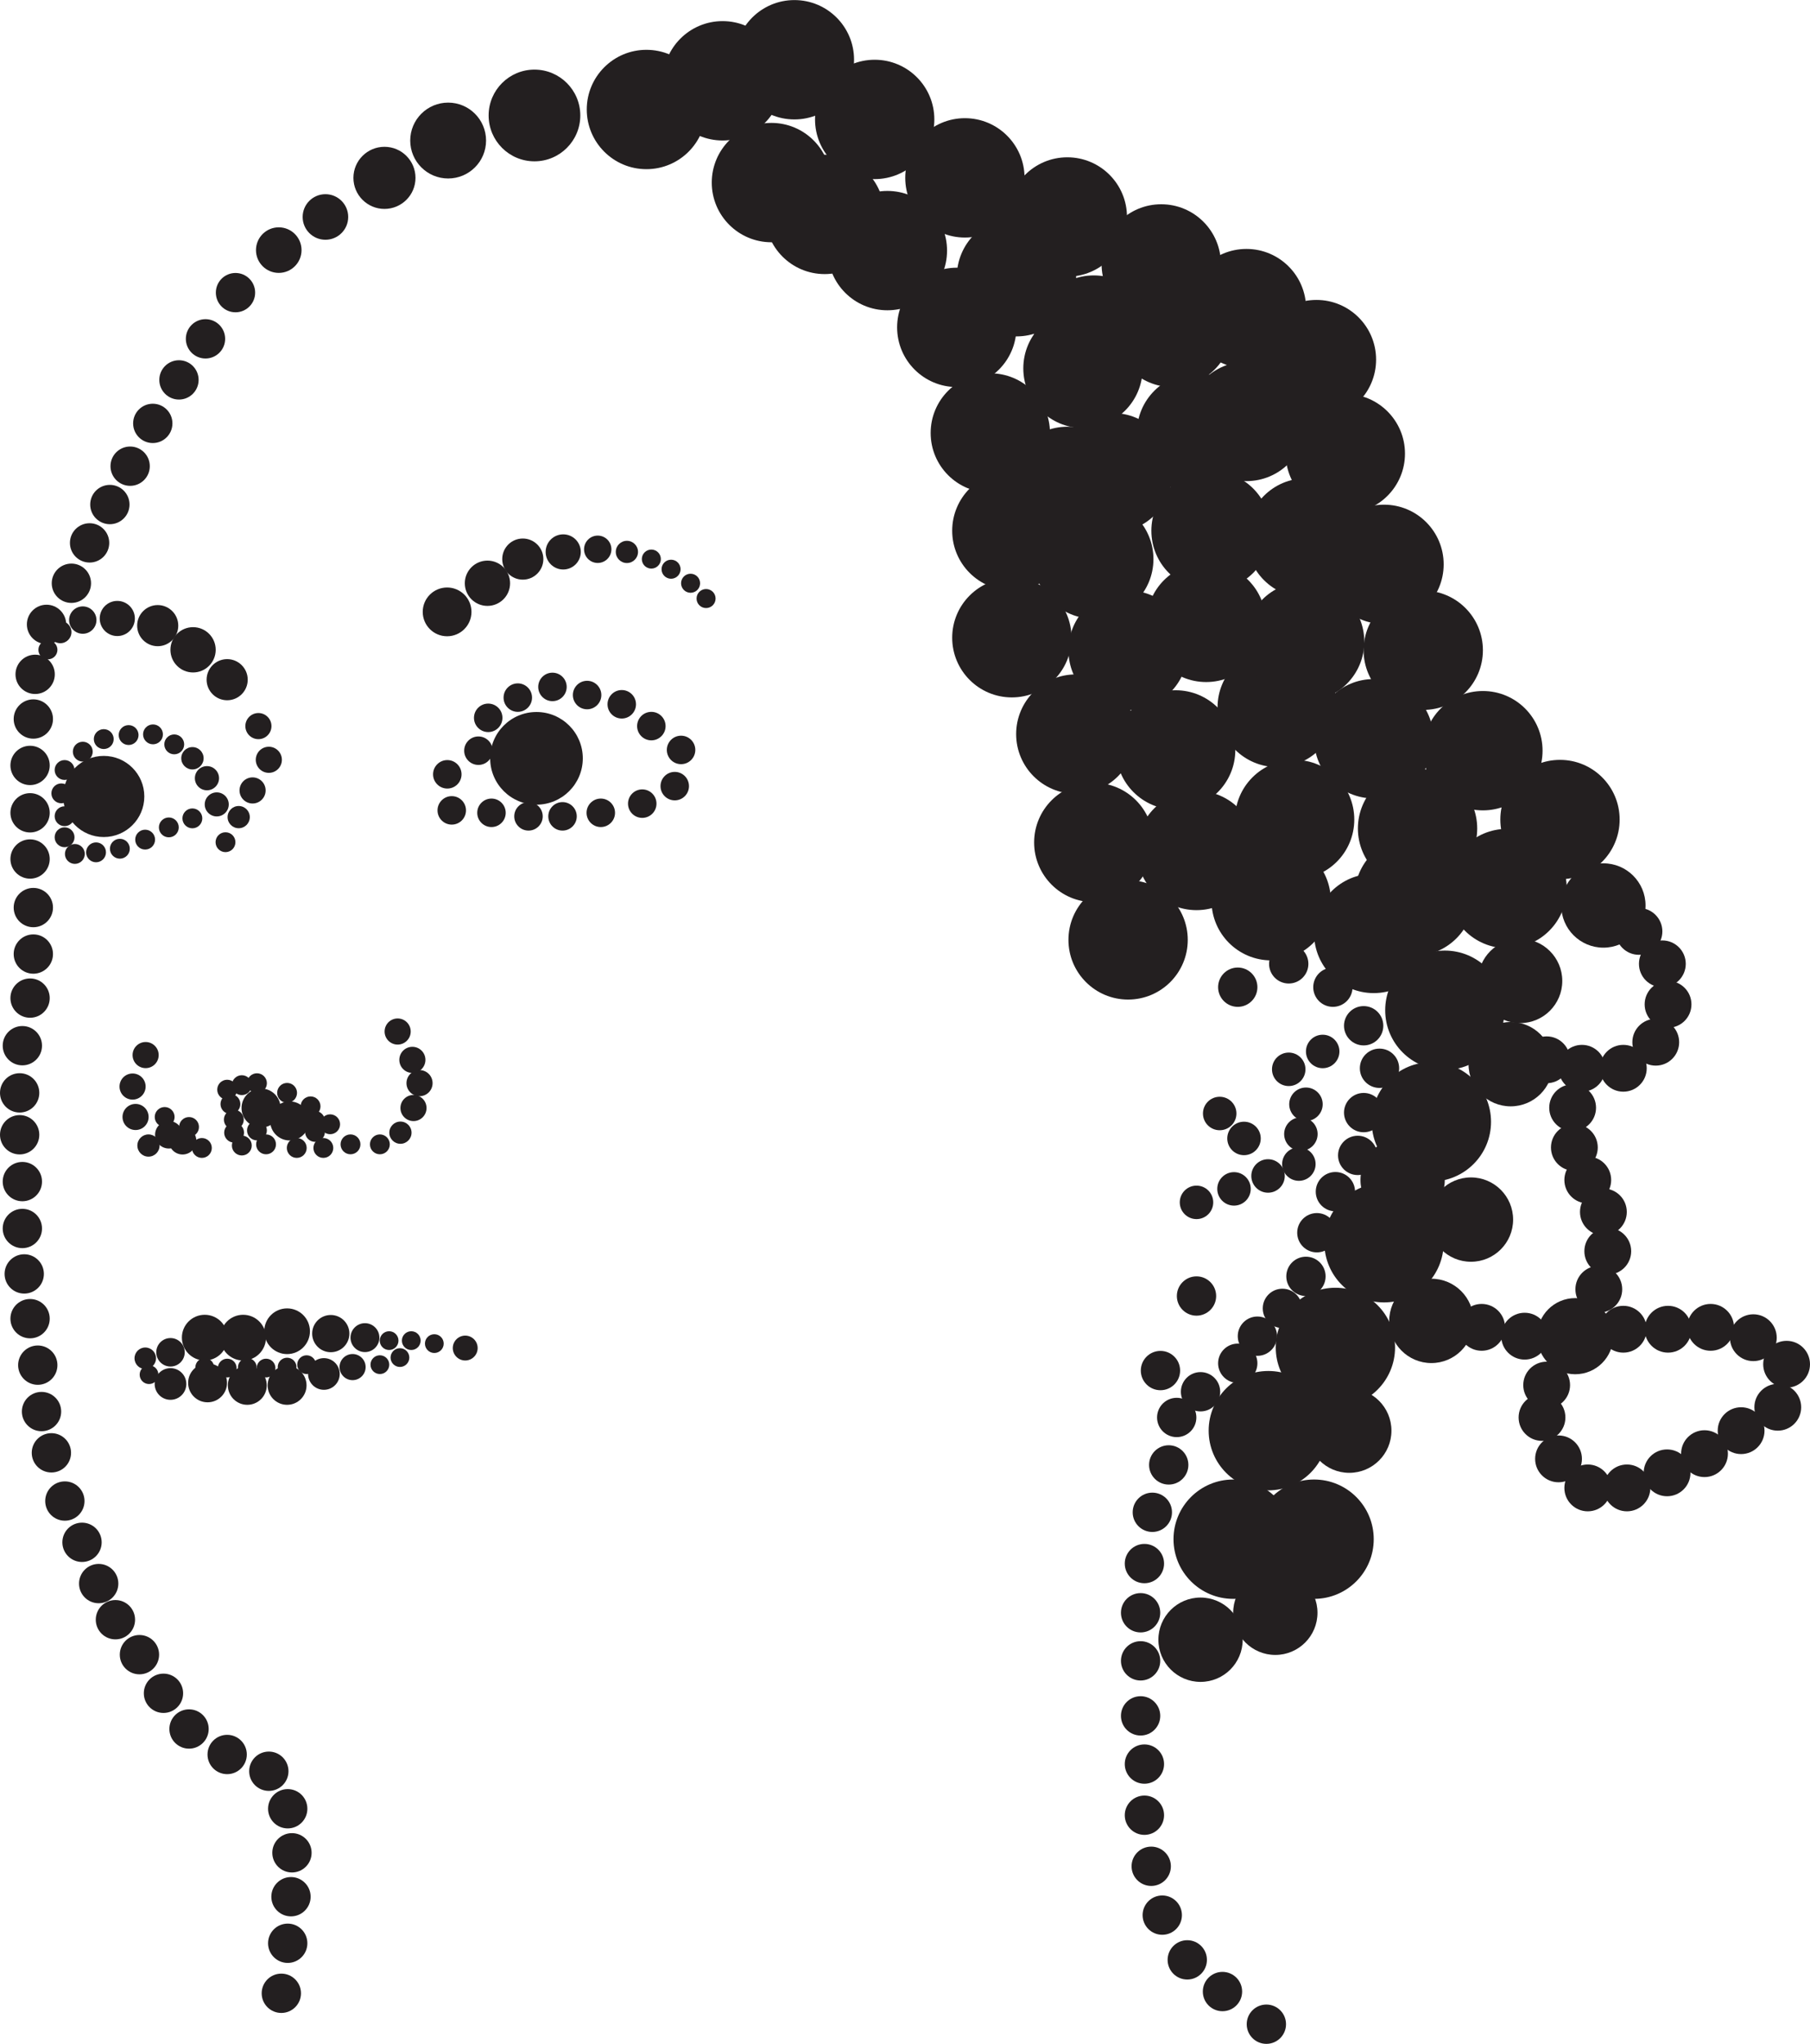 <?xml version="1.0" encoding="UTF-8"?>
<svg id="Layer_2" data-name="Layer 2" xmlns="http://www.w3.org/2000/svg" viewBox="0 0 260.63 294.18">
  <defs>
    <style>
      .cls-1 {
        fill: #231f20;
      }
    </style>
  </defs>
  <g id="Layer_2-2" data-name="Layer 2">
    <g>
      <circle class="cls-1" cx="38.71" cy="109.36" r="1.88"/>
      <circle class="cls-1" cx="36.37" cy="113.77" r="1.88"/>
      <circle class="cls-1" cx="34.37" cy="117.61" r="1.6"/>
      <circle class="cls-1" cx="32.47" cy="121.22" r="1.43"/>
      <circle class="cls-1" cx="20.97" cy="151.86" r="1.88"/>
      <circle class="cls-1" cx="19.09" cy="156.39" r="1.88"/>
      <circle class="cls-1" cx="37.21" cy="104.51" r="1.88"/>
      <circle class="cls-1" cx="19.52" cy="160.77" r="1.88"/>
      <circle class="cls-1" cx="21.38" cy="164.88" r="1.6"/>
      <circle class="cls-1" cx="29.07" cy="165.23" r="1.43"/>
      <circle class="cls-1" cx="27.22" cy="162.21" r="1.43"/>
      <circle class="cls-1" cx="23.71" cy="160.77" r="1.43"/>
      <circle class="cls-1" cx="32.71" cy="156.84" r="1.43"/>
      <circle class="cls-1" cx="33.67" cy="161.15" r="1.43"/>
      <circle class="cls-1" cx="37" cy="155.91" r="1.43"/>
      <circle class="cls-1" cx="41.34" cy="157.3" r="1.43"/>
      <circle class="cls-1" cx="34.82" cy="164.88" r="1.43"/>
      <circle class="cls-1" cx="44.72" cy="159.24" r="1.43"/>
      <circle class="cls-1" cx="47.54" cy="161.82" r="1.43"/>
      <circle class="cls-1" cx="50.47" cy="164.71" r="1.43"/>
      <circle class="cls-1" cx="38.31" cy="164.71" r="1.43"/>
      <circle class="cls-1" cx="46.56" cy="165.23" r="1.43"/>
      <circle class="cls-1" cx="54.7" cy="164.71" r="1.43"/>
      <circle class="cls-1" cx="27.71" cy="109.14" r="1.61"/>
      <circle class="cls-1" cx="29.8" cy="112.01" r="1.74"/>
      <circle class="cls-1" cx="31.21" cy="115.78" r="1.73"/>
      <circle class="cls-1" cx="27.7" cy="117.79" r="1.43"/>
      <circle class="cls-1" cx="24.31" cy="119.09" r="1.43"/>
      <circle class="cls-1" cx="20.9" cy="120.85" r="1.43"/>
      <circle class="cls-1" cx="17.26" cy="122.16" r="1.43"/>
      <circle class="cls-1" cx="13.83" cy="122.68" r="1.43"/>
      <circle class="cls-1" cx="10.78" cy="122.91" r="1.43"/>
      <circle class="cls-1" cx="25.09" cy="107.14" r="1.43"/>
      <circle class="cls-1" cx="22.03" cy="105.7" r="1.43"/>
      <circle class="cls-1" cx="18.52" cy="105.8" r="1.43"/>
      <circle class="cls-1" cx="14.94" cy="106.38" r="1.43"/>
      <circle class="cls-1" cx="11.92" cy="108.19" r="1.43"/>
      <circle class="cls-1" cx="9.3" cy="110.83" r="1.43"/>
      <circle class="cls-1" cx="8.83" cy="114.19" r="1.43"/>
      <circle class="cls-1" cx="9.3" cy="117.48" r="1.43"/>
      <circle class="cls-1" cx="9.3" cy="120.51" r="1.43"/>
      <circle class="cls-1" cx="14.94" cy="114.64" r="5.84"/>
      <circle class="cls-1" cx="74.56" cy="100.41" r="2.05"/>
      <circle class="cls-1" cx="79.55" cy="98.87" r="2.05"/>
      <circle class="cls-1" cx="84.54" cy="100.04" r="2.05"/>
      <circle class="cls-1" cx="89.53" cy="101.37" r="2.05"/>
      <circle class="cls-1" cx="93.79" cy="104.51" r="2.05"/>
      <circle class="cls-1" cx="98.07" cy="107.94" r="2.05"/>
      <circle class="cls-1" cx="97.16" cy="113.15" r="2.05"/>
      <circle class="cls-1" cx="92.48" cy="115.67" r="2.05"/>
      <circle class="cls-1" cx="86.51" cy="116.99" r="2.05"/>
      <circle class="cls-1" cx="81" cy="117.5" r="2.05"/>
      <circle class="cls-1" cx="76.1" cy="117.5" r="2.05"/>
      <circle class="cls-1" cx="70.77" cy="116.99" r="2.05"/>
      <circle class="cls-1" cx="70.3" cy="103.32" r="2.05"/>
      <circle class="cls-1" cx="68.89" cy="108.05" r="2.05"/>
      <circle class="cls-1" cx="64.41" cy="111.45" r="2.05"/>
      <circle class="cls-1" cx="65.05" cy="116.64" r="2.05"/>
      <circle class="cls-1" cx="77.25" cy="109.15" r="6.67"/>
      <circle class="cls-1" cx="42.73" cy="165.23" r="1.43"/>
      <circle class="cls-1" cx="32.71" cy="97.83" r="2.96"/>
      <circle class="cls-1" cx="27.8" cy="93.53" r="3.26"/>
      <circle class="cls-1" cx="22.71" cy="90.05" r="2.96"/>
      <circle class="cls-1" cx="16.89" cy="89.02" r="2.53"/>
      <circle class="cls-1" cx="11.92" cy="89.25" r="1.97"/>
      <circle class="cls-1" cx="8.69" cy="90.98" r="1.6"/>
      <circle class="cls-1" cx="6.9" cy="93.53" r="1.37"/>
      <circle class="cls-1" cx="64.38" cy="88.07" r="3.51"/>
      <circle class="cls-1" cx="70.19" cy="83.95" r="3.26"/>
      <circle class="cls-1" cx="75.28" cy="80.47" r="2.96"/>
      <circle class="cls-1" cx="81.1" cy="79.44" r="2.53"/>
      <circle class="cls-1" cx="86.07" cy="79.06" r="1.97"/>
      <circle class="cls-1" cx="90.27" cy="79.44" r="1.6"/>
      <circle class="cls-1" cx="93.79" cy="80.47" r="1.37"/>
      <circle class="cls-1" cx="96.63" cy="81.93" r="1.37"/>
      <circle class="cls-1" cx="99.44" cy="83.95" r="1.37"/>
      <circle class="cls-1" cx="101.67" cy="86.15" r="1.37"/>
      <circle class="cls-1" cx="24.55" cy="194.64" r="2.05"/>
      <circle class="cls-1" cx="20.92" cy="195.5" r="1.55"/>
      <circle class="cls-1" cx="29.48" cy="192.53" r="3.29"/>
      <circle class="cls-1" cx="41.34" cy="191.61" r="3.29"/>
      <circle class="cls-1" cx="35.01" cy="192.53" r="3.29"/>
      <circle class="cls-1" cx="47.63" cy="191.95" r="2.68"/>
      <circle class="cls-1" cx="52.55" cy="192.53" r="2.08"/>
      <circle class="cls-1" cx="56.03" cy="192.96" r="1.35"/>
      <circle class="cls-1" cx="59.22" cy="192.96" r="1.35"/>
      <circle class="cls-1" cx="62.54" cy="193.39" r="1.35"/>
      <circle class="cls-1" cx="29.89" cy="199.04" r="2.8"/>
      <circle class="cls-1" cx="35.61" cy="199.4" r="2.8"/>
      <circle class="cls-1" cx="41.34" cy="199.4" r="2.8"/>
      <circle class="cls-1" cx="24.55" cy="199.2" r="2.28"/>
      <circle class="cls-1" cx="46.64" cy="197.76" r="2.28"/>
      <circle class="cls-1" cx="50.77" cy="196.77" r="1.88"/>
      <circle class="cls-1" cx="54.7" cy="196.42" r="1.35"/>
      <circle class="cls-1" cx="66.99" cy="194.03" r="1.79"/>
      <circle class="cls-1" cx="38.71" cy="254.94" r="2.83"/>
      <circle class="cls-1" cx="32.71" cy="252.53" r="2.83"/>
      <circle class="cls-1" cx="27.22" cy="248.86" r="2.83"/>
      <circle class="cls-1" cx="23.54" cy="243.72" r="2.83"/>
      <circle class="cls-1" cx="20.08" cy="238.16" r="2.83"/>
      <circle class="cls-1" cx="16.62" cy="233.13" r="2.83"/>
      <circle class="cls-1" cx="14.21" cy="227.93" r="2.83"/>
      <circle class="cls-1" cx="11.81" cy="221.99" r="2.83"/>
      <circle class="cls-1" cx="9.34" cy="216.05" r="2.83"/>
      <circle class="cls-1" cx="7.4" cy="209.11" r="2.83"/>
      <circle class="cls-1" cx="5.98" cy="203.17" r="2.83"/>
      <circle class="cls-1" cx="5.44" cy="196.49" r="2.83"/>
      <circle class="cls-1" cx="4.33" cy="189.8" r="2.83"/>
      <circle class="cls-1" cx="3.49" cy="183.36" r="2.83"/>
      <circle class="cls-1" cx="3.22" cy="176.82" r="2.83"/>
      <circle class="cls-1" cx="3.22" cy="170.07" r="2.83"/>
      <circle class="cls-1" cx="2.83" cy="163.33" r="2.83"/>
      <circle class="cls-1" cx="2.83" cy="157.3" r="2.83"/>
      <circle class="cls-1" cx="3.22" cy="150.51" r="2.83"/>
      <circle class="cls-1" cx="4.33" cy="143.66" r="2.83"/>
      <circle class="cls-1" cx="4.8" cy="137.32" r="2.83"/>
      <circle class="cls-1" cx="4.8" cy="130.63" r="2.83"/>
      <circle class="cls-1" cx="4.33" cy="123.64" r="2.83"/>
      <circle class="cls-1" cx="4.33" cy="116.99" r="2.83"/>
      <circle class="cls-1" cx="4.33" cy="110.17" r="2.83"/>
      <circle class="cls-1" cx="4.8" cy="103.49" r="2.83"/>
      <circle class="cls-1" cx="5.06" cy="97.06" r="2.83"/>
      <circle class="cls-1" cx="6.7" cy="89.87" r="2.83"/>
      <circle class="cls-1" cx="10.28" cy="83.95" r="2.83"/>
      <circle class="cls-1" cx="12.9" cy="78.14" r="2.83"/>
      <circle class="cls-1" cx="15.82" cy="72.62" r="2.83"/>
      <circle class="cls-1" cx="18.74" cy="67.1" r="2.83"/>
      <circle class="cls-1" cx="22" cy="60.94" r="2.83"/>
      <circle class="cls-1" cx="25.77" cy="54.68" r="2.83"/>
      <circle class="cls-1" cx="29.59" cy="48.77" r="2.83"/>
      <circle class="cls-1" cx="41.43" cy="260.34" r="2.83"/>
      <circle class="cls-1" cx="42.04" cy="266.68" r="2.83"/>
      <circle class="cls-1" cx="41.9" cy="273" r="2.83"/>
      <circle class="cls-1" cx="41.43" cy="279.7" r="2.83"/>
      <circle class="cls-1" cx="40.51" cy="286.9" r="2.83"/>
      <circle class="cls-1" cx="169.44" cy="204.02" r="2.83"/>
      <circle class="cls-1" cx="168.29" cy="210.85" r="2.83"/>
      <circle class="cls-1" cx="165.93" cy="217.67" r="2.83"/>
      <circle class="cls-1" cx="164.79" cy="225.05" r="2.83"/>
      <circle class="cls-1" cx="164.24" cy="232.13" r="2.83"/>
      <circle class="cls-1" cx="164.24" cy="239.05" r="2.83"/>
      <circle class="cls-1" cx="164.24" cy="246.97" r="2.83"/>
      <circle class="cls-1" cx="164.79" cy="253.91" r="2.83"/>
      <circle class="cls-1" cx="164.79" cy="261.27" r="2.83"/>
      <circle class="cls-1" cx="165.77" cy="268.62" r="2.83"/>
      <circle class="cls-1" cx="167.36" cy="275.65" r="2.83"/>
      <circle class="cls-1" cx="170.96" cy="282.09" r="2.83"/>
      <circle class="cls-1" cx="176.03" cy="286.65" r="2.83"/>
      <circle class="cls-1" cx="182.35" cy="291.35" r="2.83"/>
      <circle class="cls-1" cx="33.91" cy="42.12" r="2.83"/>
      <circle class="cls-1" cx="40.14" cy="36" r="3.28"/>
      <circle class="cls-1" cx="46.86" cy="31.23" r="3.28"/>
      <circle class="cls-1" cx="55.36" cy="25.6" r="4.47"/>
      <circle class="cls-1" cx="64.53" cy="20.23" r="5.46"/>
      <circle class="cls-1" cx="76.96" cy="16.62" r="6.6"/>
      <circle class="cls-1" cx="93.08" cy="15.76" r="8.59"/>
      <circle class="cls-1" cx="114.39" cy="8.6" r="8.59"/>
      <circle class="cls-1" cx="111.08" cy="26.28" r="8.59"/>
      <circle class="cls-1" cx="125.95" cy="17.19" r="8.59"/>
      <circle class="cls-1" cx="127.78" cy="36.07" r="8.59"/>
      <circle class="cls-1" cx="104.05" cy="11.63" r="8.59"/>
      <circle class="cls-1" cx="138.94" cy="25.6" r="8.59"/>
      <circle class="cls-1" cx="137.77" cy="47.12" r="8.59"/>
      <circle class="cls-1" cx="142.6" cy="62.32" r="8.59"/>
      <circle class="cls-1" cx="153.69" cy="31.23" r="8.59"/>
      <circle class="cls-1" cx="146.37" cy="39.83" r="8.59"/>
      <circle class="cls-1" cx="167.21" cy="37.99" r="8.59"/>
      <circle class="cls-1" cx="155.94" cy="53.02" r="8.59"/>
      <circle class="cls-1" cx="168.82" cy="47.12" r="8.59"/>
      <circle class="cls-1" cx="145.7" cy="76.39" r="8.59"/>
      <circle class="cls-1" cx="145.7" cy="91.79" r="8.59"/>
      <circle class="cls-1" cx="154.91" cy="105.66" r="8.59"/>
      <circle class="cls-1" cx="157.5" cy="121.26" r="8.59"/>
      <circle class="cls-1" cx="162.44" cy="135.28" r="8.59"/>
      <circle class="cls-1" cx="217.01" cy="127.89" r="8.59"/>
      <circle class="cls-1" cx="199.29" cy="178.87" r="8.59"/>
      <circle class="cls-1" cx="206.11" cy="161.47" r="8.59"/>
      <circle class="cls-1" cx="208.05" cy="145.41" r="8.59"/>
      <circle class="cls-1" cx="224.63" cy="117.96" r="8.59"/>
      <circle class="cls-1" cx="172.29" cy="122.41" r="8.59"/>
      <circle class="cls-1" cx="186.42" cy="117.96" r="8.59"/>
      <circle class="cls-1" cx="169.29" cy="107.94" r="8.59"/>
      <circle class="cls-1" cx="162.44" cy="93.59" r="8.59"/>
      <circle class="cls-1" cx="157.5" cy="80.47" r="8.59"/>
      <circle class="cls-1" cx="160.22" cy="68.04" r="8.59"/>
      <circle class="cls-1" cx="179.48" cy="44.42" r="8.59"/>
      <circle class="cls-1" cx="204.12" cy="119.25" r="8.59"/>
      <circle class="cls-1" cx="157.5" cy="48.23" r="8.59"/>
      <circle class="cls-1" cx="153.69" cy="70.01" r="8.59"/>
      <circle class="cls-1" cx="189.56" cy="51.76" r="8.59"/>
      <circle class="cls-1" cx="179.48" cy="60.66" r="8.59"/>
      <circle class="cls-1" cx="193.72" cy="65.29" r="8.59"/>
      <circle class="cls-1" cx="172.29" cy="62.32" r="8.59"/>
      <circle class="cls-1" cx="174.38" cy="76.39" r="8.59"/>
      <circle class="cls-1" cx="188.08" cy="77.43" r="8.59"/>
      <circle class="cls-1" cx="173.68" cy="89.58" r="8.59"/>
      <circle class="cls-1" cx="118.75" cy="30.86" r="8.59"/>
      <circle class="cls-1" cx="183.91" cy="101.82" r="8.59"/>
      <circle class="cls-1" cx="187.86" cy="92.35" r="8.59"/>
      <circle class="cls-1" cx="199.29" cy="81.23" r="8.59"/>
      <circle class="cls-1" cx="204.94" cy="93.59" r="8.59"/>
      <circle class="cls-1" cx="197.81" cy="106.33" r="8.59"/>
      <circle class="cls-1" cx="203.64" cy="128.99" r="8.59"/>
      <circle class="cls-1" cx="213.53" cy="108.05" r="8.59"/>
      <circle class="cls-1" cx="192.29" cy="193.94" r="8.59"/>
      <circle class="cls-1" cx="182.63" cy="205.92" r="8.59"/>
      <circle class="cls-1" cx="177.57" cy="221.54" r="8.59"/>
      <circle class="cls-1" cx="189.22" cy="221.54" r="8.59"/>
      <circle class="cls-1" cx="218.89" cy="141.19" r="6.07"/>
      <circle class="cls-1" cx="230.88" cy="130.33" r="6.07"/>
      <circle class="cls-1" cx="217.53" cy="153.17" r="6.07"/>
      <circle class="cls-1" cx="211.81" cy="175.54" r="6.07"/>
      <circle class="cls-1" cx="206.11" cy="190.12" r="6.07"/>
      <circle class="cls-1" cx="194.29" cy="205.92" r="6.07"/>
      <circle class="cls-1" cx="172.87" cy="236.01" r="6.07"/>
      <circle class="cls-1" cx="183.64" cy="232.13" r="6.07"/>
      <circle class="cls-1" cx="201.97" cy="169.84" r="6.07"/>
      <circle class="cls-1" cx="236" cy="134.06" r="3.37"/>
      <circle class="cls-1" cx="239.37" cy="138.73" r="3.37"/>
      <circle class="cls-1" cx="240.19" cy="144.56" r="3.37"/>
      <circle class="cls-1" cx="238.42" cy="150.01" r="3.37"/>
      <circle class="cls-1" cx="233.75" cy="153.76" r="3.37"/>
      <circle class="cls-1" cx="227.79" cy="153.76" r="3.37"/>
      <circle class="cls-1" cx="222.71" cy="152.54" r="3.37"/>
      <circle class="cls-1" cx="226.82" cy="192.32" r="5.48"/>
      <circle class="cls-1" cx="219.54" cy="192.32" r="3.37"/>
      <circle class="cls-1" cx="213.35" cy="191.05" r="3.37"/>
      <circle class="cls-1" cx="230.22" cy="185.57" r="3.37"/>
      <circle class="cls-1" cx="231.51" cy="180.09" r="3.37"/>
      <circle class="cls-1" cx="230.88" cy="174.44" r="3.37"/>
      <circle class="cls-1" cx="228.63" cy="169.84" r="3.37"/>
      <circle class="cls-1" cx="226.7" cy="165.16" r="3.37"/>
      <circle class="cls-1" cx="226.45" cy="159.44" r="3.37"/>
      <circle class="cls-1" cx="222.71" cy="199.36" r="3.37"/>
      <circle class="cls-1" cx="222.04" cy="204.02" r="3.37"/>
      <circle class="cls-1" cx="224.42" cy="209.98" r="3.37"/>
      <circle class="cls-1" cx="228.63" cy="214.16" r="3.37"/>
      <circle class="cls-1" cx="234.27" cy="214.16" r="3.37"/>
      <circle class="cls-1" cx="240.05" cy="211.99" r="3.37"/>
      <circle class="cls-1" cx="245.44" cy="209.23" r="3.37"/>
      <circle class="cls-1" cx="250.71" cy="205.92" r="3.37"/>
      <circle class="cls-1" cx="255.99" cy="202.55" r="3.37"/>
      <circle class="cls-1" cx="257.26" cy="196.36" r="3.37"/>
      <circle class="cls-1" cx="252.47" cy="192.54" r="3.37"/>
      <circle class="cls-1" cx="246.32" cy="191.05" r="3.37"/>
      <circle class="cls-1" cx="240.19" cy="191.32" r="3.37"/>
      <circle class="cls-1" cx="233.75" cy="191.32" r="3.37"/>
      <circle class="cls-1" cx="172.87" cy="200.32" r="2.83"/>
      <circle class="cls-1" cx="178.23" cy="196.22" r="2.83"/>
      <path class="cls-1" d="M181.06,189.49c1.56,0,2.83,1.27,2.83,2.83s-1.27,2.83-2.83,2.83-2.83-1.27-2.83-2.83,1.27-2.83,2.83-2.83Z"/>
      <circle class="cls-1" cx="184.66" cy="188.32" r="2.83"/>
      <circle class="cls-1" cx="188.05" cy="183.71" r="2.83"/>
      <circle class="cls-1" cx="189.62" cy="177.43" r="2.83"/>
      <circle class="cls-1" cx="192.29" cy="171.52" r="2.83"/>
      <circle class="cls-1" cx="195.5" cy="166.3" r="2.83"/>
      <circle class="cls-1" cx="196.36" cy="160.14" r="2.83"/>
      <circle class="cls-1" cx="198.64" cy="153.76" r="2.83"/>
      <circle class="cls-1" cx="167.1" cy="197.27" r="2.83"/>
      <circle class="cls-1" cx="196.36" cy="147.64" r="2.83"/>
      <circle class="cls-1" cx="191.93" cy="142.09" r="2.83"/>
      <circle class="cls-1" cx="185.57" cy="138.73" r="2.83"/>
      <circle class="cls-1" cx="178.23" cy="142.09" r="2.83"/>
      <circle class="cls-1" cx="183.04" cy="129.64" r="8.59"/>
      <circle class="cls-1" cx="197.81" cy="134.35" r="8.59"/>
      <circle class="cls-1" cx="185.57" cy="153.91" r="2.41"/>
      <circle class="cls-1" cx="188.05" cy="158.94" r="2.41"/>
      <circle class="cls-1" cx="187.32" cy="163.23" r="2.41"/>
      <circle class="cls-1" cx="187.03" cy="167.55" r="2.41"/>
      <circle class="cls-1" cx="182.59" cy="169.26" r="2.41"/>
      <circle class="cls-1" cx="177.69" cy="171.12" r="2.41"/>
      <circle class="cls-1" cx="172.29" cy="173.06" r="2.41"/>
      <circle class="cls-1" cx="190.46" cy="151.34" r="2.41"/>
      <circle class="cls-1" cx="175.63" cy="160.27" r="2.41"/>
      <circle class="cls-1" cx="179.13" cy="163.86" r="2.41"/>
      <circle class="cls-1" cx="37.59" cy="159.48" r="2.81"/>
      <circle class="cls-1" cx="41.71" cy="161.34" r="2.81"/>
      <circle class="cls-1" cx="24.31" cy="163.33" r="1.98"/>
      <circle class="cls-1" cx="37" cy="162.71" r="1.43"/>
      <circle class="cls-1" cx="45.36" cy="161.34" r="1.43"/>
      <circle class="cls-1" cx="45.36" cy="162.92" r="1.43"/>
      <circle class="cls-1" cx="57.66" cy="163.03" r="1.6"/>
      <circle class="cls-1" cx="59.54" cy="159.48" r="1.88"/>
      <circle class="cls-1" cx="60.41" cy="155.9" r="1.88"/>
      <circle class="cls-1" cx="59.38" cy="152.55" r="1.88"/>
      <circle class="cls-1" cx="57.26" cy="148.47" r="1.88"/>
      <circle class="cls-1" cx="29.48" cy="196.82" r="1.35"/>
      <circle class="cls-1" cx="32.72" cy="196.91" r="1.35"/>
      <circle class="cls-1" cx="38.31" cy="196.91" r="1.35"/>
      <circle class="cls-1" cx="44.15" cy="196.42" r="1.35"/>
      <circle class="cls-1" cx="41.34" cy="196.77" r="1.35"/>
      <circle class="cls-1" cx="35.61" cy="196.82" r="1.35"/>
      <circle class="cls-1" cx="21.46" cy="197.86" r="1.35"/>
      <circle class="cls-1" cx="57.59" cy="195.4" r="1.35"/>
      <circle class="cls-1" cx="34.82" cy="156.19" r="1.43"/>
      <circle class="cls-1" cx="33.18" cy="158.91" r="1.43"/>
      <circle class="cls-1" cx="33.71" cy="163.03" r="1.43"/>
      <circle class="cls-1" cx="26.29" cy="164.19" r="1.98"/>
      <path class="cls-1" d="M172.29,183.71c1.56,0,2.83,1.27,2.83,2.83s-1.27,2.83-2.83,2.83-2.83-1.27-2.83-2.83,1.27-2.83,2.83-2.83Z"/>
    </g>
  </g>
</svg>